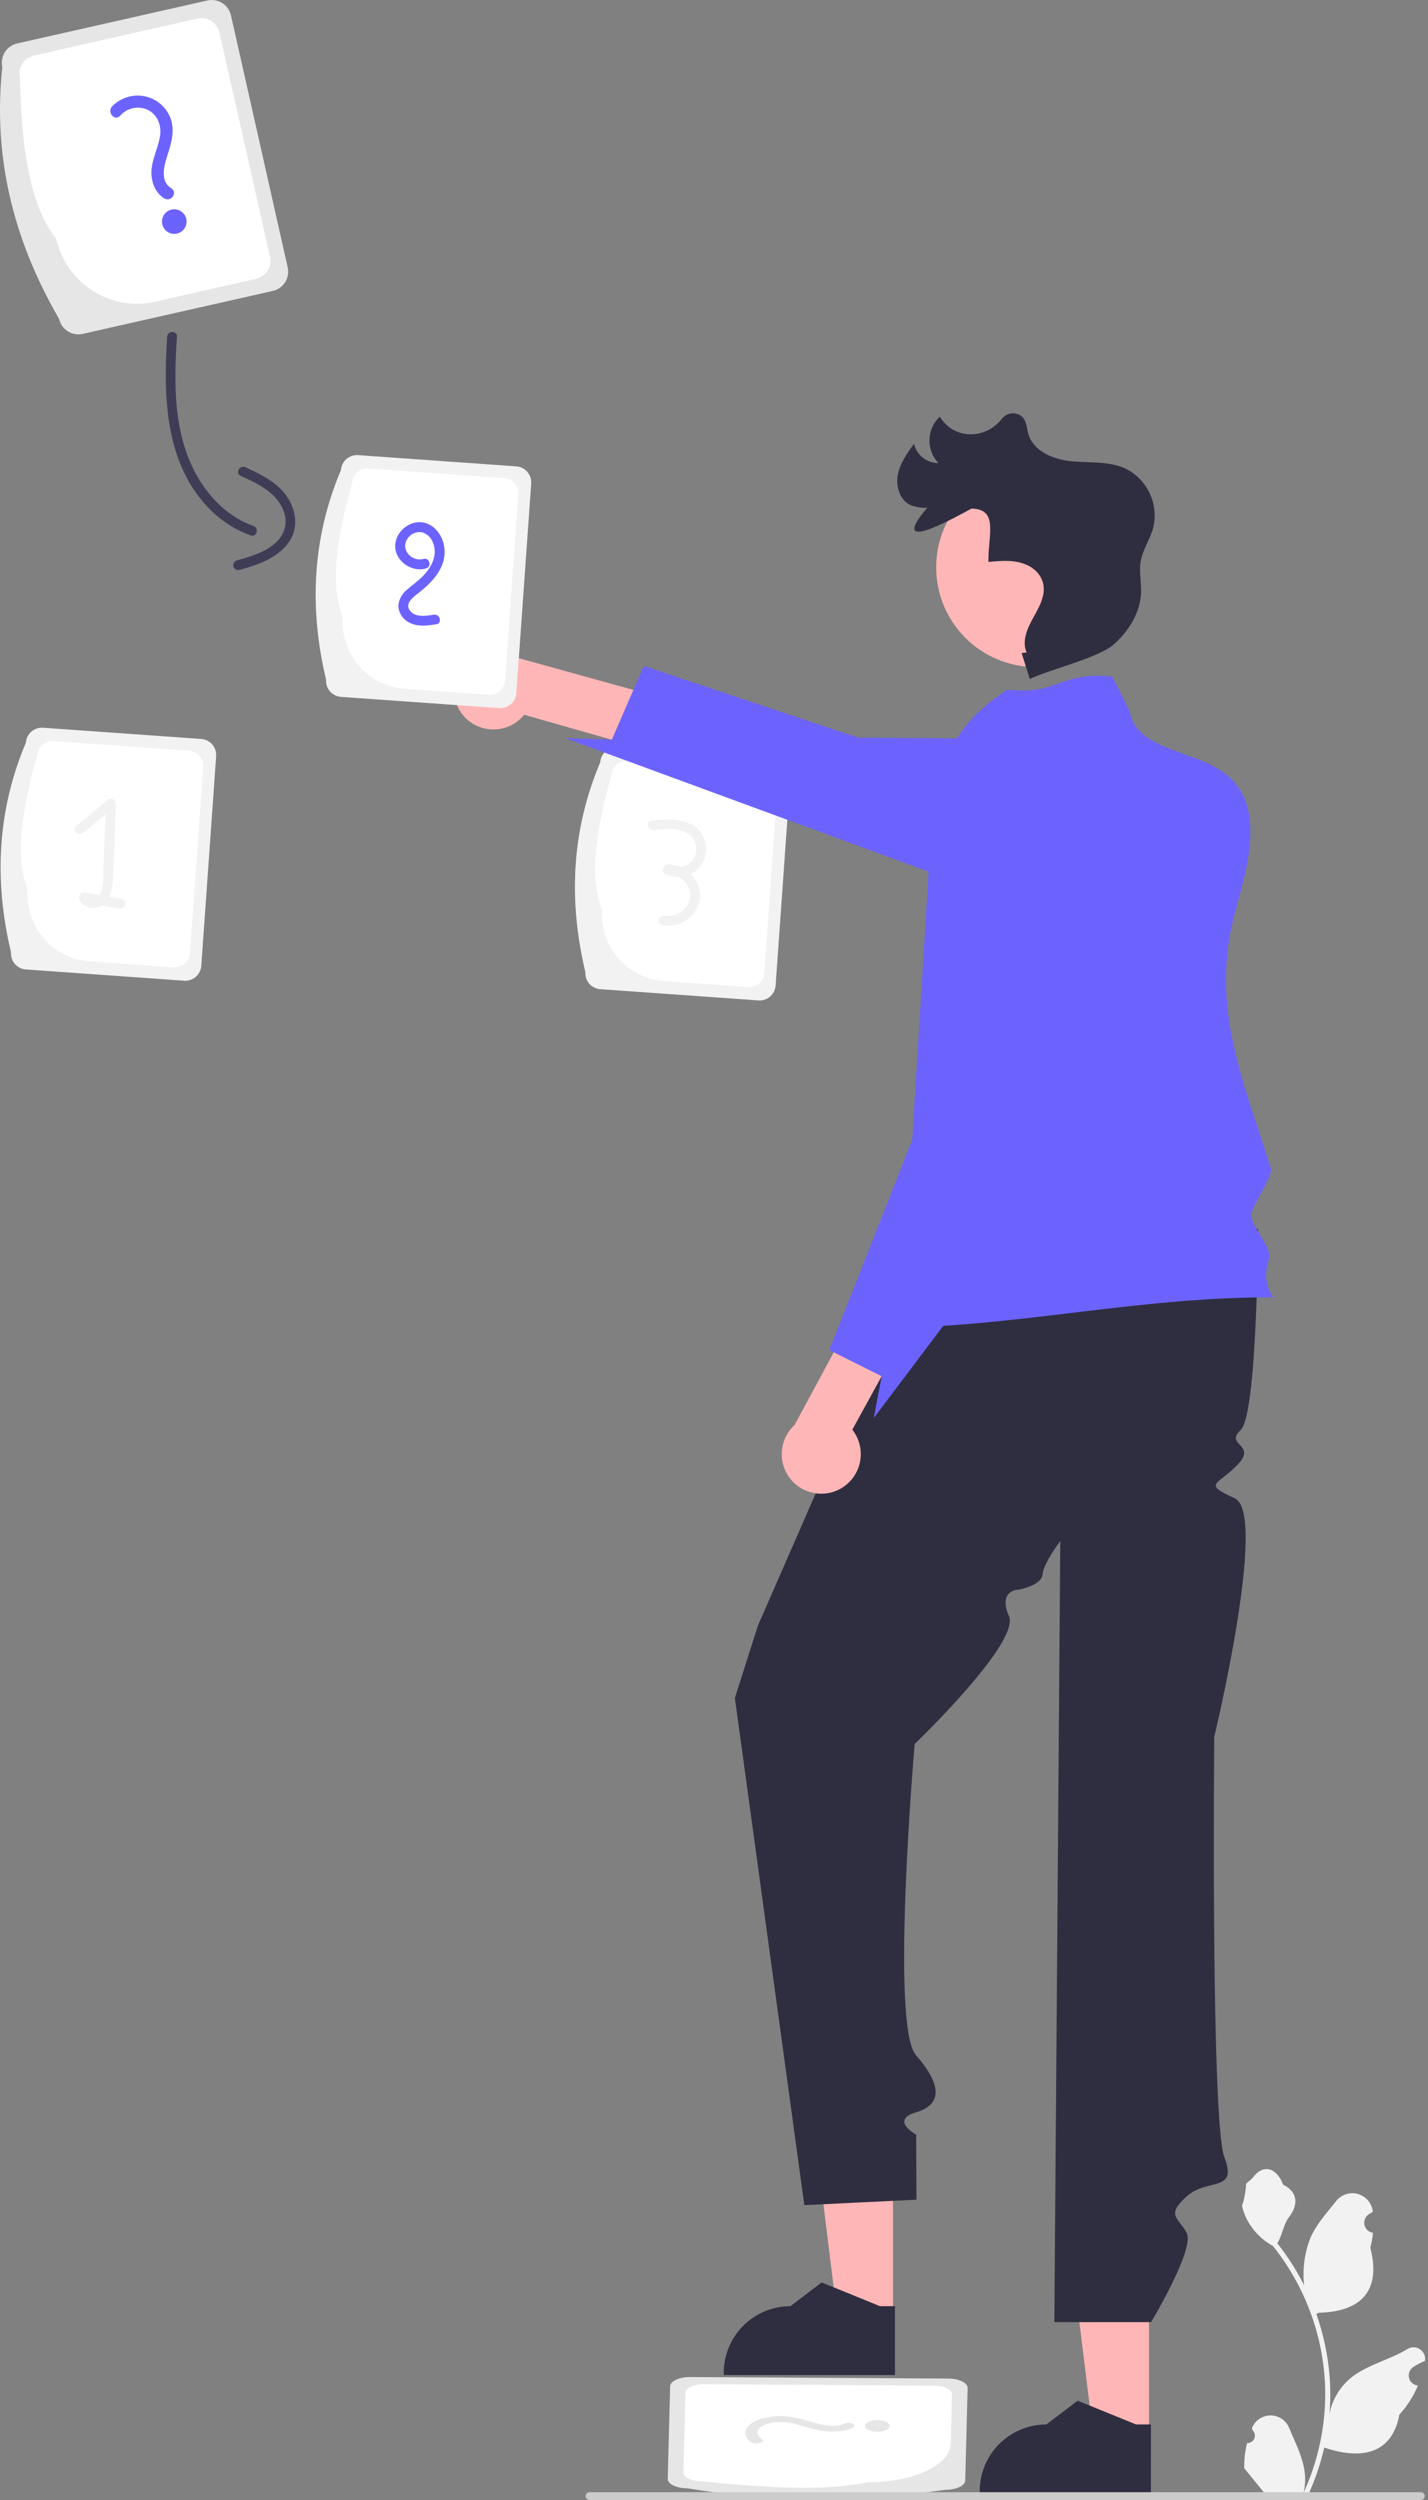 <svg width="160" height="280" viewBox="0 0 160 280" fill="none" xmlns="http://www.w3.org/2000/svg">
<rect x="0" y="0" width="160" height="280" fill="#808080" stroke="none"/>
<g clip-path="url(#clip0_4489_6744)">
<path d="M32.236 29.944L27.441 8.657L25.877 1.722C25.747 1.15 25.396 0.653 24.899 0.341C24.403 0.028 23.803 -0.075 23.232 0.055L20.869 0.589L1.927 4.865C1.644 4.928 1.377 5.047 1.14 5.214C0.903 5.382 0.701 5.594 0.546 5.839C0.392 6.084 0.287 6.357 0.237 6.643C0.188 6.929 0.196 7.222 0.26 7.505C-0.757 16.976 1.251 25.714 5.608 33.891C5.93 34.503 6.271 35.114 6.625 35.726C6.719 36.149 6.936 36.535 7.25 36.834C7.514 37.086 7.835 37.269 8.187 37.366C8.538 37.464 8.908 37.474 9.264 37.394L11.749 36.834L13.281 36.486L30.569 32.584C31.14 32.455 31.637 32.104 31.949 31.609C32.262 31.114 32.365 30.515 32.236 29.944Z" fill="#E6E6E6"/>
<path d="M30.254 28.76L25.684 8.509L24.59 3.648C24.469 3.113 24.141 2.647 23.677 2.354C23.214 2.061 22.653 1.963 22.118 2.083L20.663 2.412L3.806 6.217C3.271 6.338 2.806 6.666 2.513 7.13C2.219 7.593 2.122 8.154 2.242 8.69C2.39 16.062 3.163 22.752 6.336 26.834C6.697 28.422 7.472 29.886 8.582 31.077C9.692 32.268 11.098 33.143 12.656 33.614C12.695 33.627 12.727 33.64 12.766 33.653C12.791 33.66 12.824 33.672 12.849 33.679C14.316 34.092 15.863 34.132 17.349 33.795L28.69 31.232C29.225 31.111 29.69 30.783 29.983 30.32C30.276 29.856 30.374 29.295 30.254 28.76Z" fill="white"/>
<path d="M13.459 12.969C13.832 12.539 14.335 12.24 14.891 12.119C15.447 11.998 16.028 12.06 16.547 12.296C17.671 12.858 18.108 14.054 17.928 15.243C17.727 16.571 17.034 17.78 16.971 19.14C16.916 20.331 17.359 21.581 18.414 22.222C19.17 22.682 19.948 21.544 19.188 21.082C17.938 20.323 18.358 18.653 18.721 17.514C19.174 16.092 19.645 14.643 19.085 13.177C18.837 12.564 18.439 12.022 17.928 11.602C17.417 11.182 16.809 10.897 16.159 10.773C15.509 10.649 14.839 10.69 14.209 10.892C13.579 11.095 13.01 11.451 12.554 11.93C11.957 12.574 12.855 13.621 13.459 12.969Z" fill="#6C63FF"/>
<path d="M19.528 26.194C20.288 26.194 20.905 25.577 20.905 24.816C20.905 24.055 20.288 23.438 19.528 23.438C18.767 23.438 18.15 24.055 18.15 24.816C18.15 25.577 18.767 26.194 19.528 26.194Z" fill="#6C63FF"/>
<path d="M106.237 266.4L84.426 266.27L77.321 266.229C76.1 266.222 75.099 266.687 75.085 267.266L75.056 268.415L74.817 277.629C74.799 278.204 75.776 278.682 76.997 278.689C85.894 280.144 94.956 280.291 103.895 279.125C104.564 279.044 105.238 278.955 105.915 278.858C106.329 278.864 106.74 278.808 107.137 278.691C107.74 278.505 108.139 278.186 108.149 277.823L108.181 276.615L108.199 275.87L108.417 267.46C108.431 266.881 107.452 266.406 106.237 266.4Z" fill="#E6E6E6"/>
<path d="M104.625 267.186L83.875 267.065L78.894 267.035C77.752 267.028 76.813 267.462 76.799 268.004L76.781 268.711L76.568 276.911C76.554 277.452 77.468 277.898 78.609 277.905C85.812 278.648 92.496 279.028 97.202 278.013C100.628 278.03 103.649 277.154 105.262 275.842C105.283 275.826 105.303 275.812 105.324 275.796C105.337 275.785 105.357 275.771 105.369 275.76C105.697 275.518 105.97 275.209 106.17 274.853C106.369 274.497 106.491 274.103 106.526 273.696L106.666 268.18C106.681 267.638 105.767 267.192 104.625 267.186Z" fill="white"/>
<path d="M85.374 273.199C84.738 272.747 84.671 272.132 85.435 271.7C86.243 271.242 87.507 271.172 88.622 271.386C89.867 271.625 90.881 272.078 92.189 272.257C93.334 272.414 94.653 272.347 95.52 271.931C96.143 271.632 95.217 271.148 94.592 271.448C93.563 271.941 92.037 271.563 91.014 271.271C89.737 270.905 88.436 270.528 86.882 270.625C84.053 270.802 82.577 272.383 84.153 273.502C84.641 273.848 85.867 273.549 85.374 273.199Z" fill="#E6E6E6"/>
<path d="M98.301 272.356C99.062 272.356 99.679 272.064 99.679 271.703C99.679 271.342 99.062 271.049 98.301 271.049C97.54 271.049 96.923 271.342 96.923 271.703C96.923 272.064 97.54 272.356 98.301 272.356Z" fill="#E6E6E6"/>
<path d="M1.235 106.661C-0.66 98.698 -0.344 90.856 2.902 83.172C2.936 82.697 3.157 82.254 3.517 81.942C3.877 81.63 4.346 81.473 4.821 81.506L22.554 82.765C23.029 82.799 23.471 83.021 23.783 83.381C24.095 83.741 24.252 84.21 24.219 84.685L22.553 108.174C22.519 108.649 22.297 109.092 21.937 109.404C21.578 109.716 21.108 109.873 20.633 109.84L2.901 108.581C2.426 108.547 1.983 108.325 1.671 107.965C1.359 107.605 1.202 107.136 1.235 106.661Z" fill="#F2F2F2"/>
<path d="M3.099 99.663C1.582 95.739 2.552 90.343 4.17 84.562C4.202 84.117 4.409 83.703 4.746 83.41C5.083 83.118 5.523 82.971 5.968 83.002L21.207 84.084C21.652 84.116 22.067 84.323 22.359 84.66C22.651 84.998 22.798 85.437 22.767 85.882L21.284 106.784C21.252 107.229 21.045 107.643 20.708 107.936C20.371 108.228 19.932 108.375 19.486 108.344L10.046 107.674C8.064 107.531 6.219 106.607 4.917 105.105C3.614 103.604 2.96 101.646 3.099 99.663Z" fill="white"/>
<path d="M13.65 100.687C13.184 100.607 12.719 100.527 12.253 100.447C12.468 99.94 12.591 99.4 12.619 98.851C12.839 95.911 12.861 92.944 12.979 89.998C12.976 89.89 12.942 89.785 12.881 89.697C12.819 89.608 12.734 89.539 12.634 89.498C12.535 89.456 12.426 89.445 12.32 89.464C12.214 89.484 12.116 89.534 12.037 89.608C10.868 90.576 9.699 91.545 8.53 92.514C7.983 92.967 8.767 93.744 9.31 93.294C10.149 92.599 10.988 91.903 11.828 91.208C11.751 93.138 11.673 95.068 11.596 96.999C11.559 97.925 11.672 99.05 11.293 99.921C11.241 100.038 11.173 100.148 11.092 100.247C10.576 100.159 10.061 100.07 9.546 99.981C9.175 99.918 8.704 100.227 8.867 100.66C9.222 101.601 10.268 101.899 11.164 101.536C11.243 101.501 11.32 101.46 11.393 101.413L13.356 101.751C14.051 101.87 14.349 100.807 13.65 100.687Z" fill="#F2F2F2"/>
<path d="M65.585 108.868C63.69 100.905 64.006 93.063 67.251 85.379C67.285 84.904 67.507 84.462 67.867 84.149C68.227 83.837 68.695 83.68 69.171 83.713L86.903 84.972C87.378 85.006 87.821 85.228 88.133 85.588C88.445 85.948 88.602 86.417 88.569 86.892L86.903 110.381C86.868 110.856 86.647 111.299 86.287 111.611C85.927 111.923 85.458 112.08 84.983 112.047L67.25 110.788C66.775 110.754 66.333 110.532 66.021 110.172C65.709 109.812 65.552 109.343 65.585 108.868Z" fill="#F2F2F2"/>
<path d="M67.448 101.87C65.932 97.946 66.901 92.55 68.519 86.769C68.552 86.324 68.759 85.91 69.096 85.617C69.433 85.325 69.872 85.178 70.317 85.209L85.557 86.291C86.002 86.323 86.416 86.53 86.709 86.868C87.001 87.205 87.148 87.644 87.117 88.089L85.634 108.991C85.602 109.436 85.395 109.85 85.058 110.143C84.721 110.435 84.281 110.582 83.836 110.551L74.396 109.881C72.413 109.738 70.569 108.814 69.266 107.312C67.964 105.811 67.31 103.853 67.448 101.87Z" fill="white"/>
<path d="M77.397 97.884C77.6 97.789 77.791 97.673 77.969 97.537C78.441 97.147 78.791 96.629 78.974 96.044C79.158 95.46 79.168 94.835 79.004 94.244C78.289 91.617 75.147 91.6 72.977 91.917C72.277 92.019 72.575 93.082 73.27 92.981C74.732 92.768 77.028 92.595 77.813 94.193C77.993 94.568 78.056 94.988 77.997 95.4C77.937 95.811 77.756 96.196 77.477 96.505C77.144 96.839 76.706 97.048 76.236 97.095C75.781 96.897 75.287 96.805 74.791 96.826C74.28 96.85 73.996 97.593 74.513 97.854C74.971 98.082 75.476 98.201 75.987 98.202C76.412 98.406 76.766 98.732 77.006 99.138C77.246 99.543 77.361 100.011 77.336 100.481C77.287 100.804 77.175 101.113 77.006 101.392C76.837 101.671 76.615 101.913 76.352 102.106C76.09 102.298 75.791 102.437 75.475 102.514C75.158 102.591 74.829 102.604 74.507 102.554C73.814 102.414 73.518 103.477 74.214 103.618C74.69 103.707 75.178 103.7 75.651 103.595C76.123 103.491 76.57 103.292 76.963 103.011C77.357 102.729 77.689 102.371 77.941 101.957C78.192 101.544 78.358 101.084 78.427 100.605C78.47 100.103 78.4 99.598 78.222 99.127C78.044 98.656 77.762 98.231 77.397 97.884Z" fill="#F2F2F2"/>
<path d="M100.056 259.496L93.817 259.495L90.85 235.422L100.057 235.423L100.056 259.496Z" fill="#FFB6B6"/>
<path d="M100.276 266.006L81.09 266.005V265.763C81.091 263.781 81.877 261.881 83.278 260.48C84.678 259.08 86.577 258.293 88.558 258.292H88.558L92.063 255.633L98.601 258.293L100.276 258.293L100.276 266.006Z" fill="#2F2E41"/>
<path d="M128.738 272.738L122.499 272.737L119.531 248.664L128.739 248.665L128.738 272.738Z" fill="#FFB6B6"/>
<path d="M128.957 279.25L109.772 279.249V279.007C109.772 277.025 110.559 275.126 111.959 273.725C113.36 272.324 115.259 271.537 117.239 271.537H117.24L120.744 268.877L127.283 271.537L128.958 271.537L128.957 279.25Z" fill="#2F2E41"/>
<path d="M51.978 80.221C52.407 80.701 52.934 81.081 53.524 81.336C54.114 81.591 54.752 81.715 55.395 81.699C56.037 81.683 56.669 81.528 57.245 81.244C57.822 80.96 58.33 80.554 58.734 80.054L80.007 86.112L83.129 80.638L57.81 73.628C56.919 73.01 55.831 72.74 54.754 72.87C53.677 73 52.685 73.521 51.967 74.333C51.248 75.146 50.852 76.194 50.854 77.279C50.856 78.365 51.256 79.411 51.978 80.221Z" fill="#FFB6B6"/>
<path d="M107.297 130.887L84.913 182.084L82.339 190.177L90.121 246.978L102.683 246.365L102.654 239.081C102.654 239.081 99.665 237.459 102.645 236.578C105.624 235.698 105.499 233.461 102.62 230.165C99.741 226.869 102.485 195.327 102.485 195.327C102.485 195.327 114.339 183.971 113.048 181.004C111.756 178.038 114.154 178.038 114.154 178.038C114.154 178.038 116.709 177.581 116.807 176.338C116.904 175.095 118.798 172.596 118.798 172.596L118.135 260.079H128.973C128.973 260.079 133.928 251.842 132.954 250.069C131.98 248.297 130.619 248.123 132.954 246.003C135.29 243.882 138.718 245.617 137.188 241.623C135.658 237.629 136.051 194.526 136.051 194.526C136.051 194.526 142.08 169.514 138.355 167.815C134.63 166.117 136.482 166.357 138.681 164.03C140.881 161.703 137.151 161.915 139.016 160.154C140.881 158.392 140.956 137.659 140.956 137.659L107.297 130.887Z" fill="#2F2E41"/>
<path d="M142.644 145.3C126.954 145.263 113.492 148.791 97.802 148.754C98.824 141.677 102.396 130.584 103.418 123.505C104.855 113.548 103.741 107.605 105.174 97.649C105.318 96.674 105.458 95.703 105.597 94.728C106.164 90.792 104.807 86.856 107.241 82.7C108.278 80.927 110.002 79.117 112.86 77.248C118.794 77.851 118.691 75.173 124.626 75.777L126.59 79.691C126.84 81.177 127.741 82.144 128.962 82.876C131.473 84.395 135.341 84.925 137.665 86.981C140.585 89.564 140.39 93.695 139.522 97.726C139.213 99.161 138.82 100.581 138.449 101.916C135.459 112.674 139.28 120.882 142.396 130.861C142.691 131.808 139.893 135.467 140.189 136.379C140.692 137.924 142.492 139.846 142.205 140.891C141.851 142.183 141.497 143.399 142.644 145.3Z" fill="#6C63FF"/>
<path d="M139.522 97.725L105.174 97.648L104.071 97.645L63.337 82.673L68.55 82.85L70.97 77.269L72.135 74.588L96.143 82.614L107.241 82.699L128.164 82.853C128.432 82.857 128.697 82.865 128.961 82.876C131.473 84.395 135.341 84.924 137.665 86.981C140.585 89.563 140.39 93.694 139.522 97.725Z" fill="#6C63FF"/>
<path d="M116.056 74.709C122.22 74.709 127.218 69.71 127.218 63.543C127.218 57.376 122.22 52.377 116.056 52.377C109.891 52.377 104.894 57.376 104.894 63.543C104.894 69.71 109.891 74.709 116.056 74.709Z" fill="#FFB6B6"/>
<path d="M114.469 73.141L115.379 76.049C117.395 75.053 123.115 73.672 124.794 72.176C126.472 70.679 127.771 68.615 127.85 66.367C127.891 65.206 127.61 64.035 127.803 62.89C128.021 61.595 128.819 60.473 129.185 59.213C129.527 57.892 129.398 56.494 128.821 55.258C128.244 54.023 127.254 53.027 126.022 52.442C124.172 51.629 122.056 51.857 120.045 51.661C118.033 51.464 115.789 50.554 115.223 48.613C115.012 47.887 115.036 47.032 114.388 46.556C114.062 46.339 113.667 46.249 113.28 46.305C112.892 46.361 112.539 46.559 112.288 46.86C112.258 46.894 112.23 46.928 112.202 46.963C110.5 49.1 107.291 49.258 105.611 47.103C105.501 46.962 105.396 46.818 105.295 46.671C104.942 47.001 104.658 47.399 104.459 47.84C104.261 48.281 104.152 48.757 104.138 49.24C104.125 49.723 104.207 50.205 104.381 50.656C104.555 51.107 104.816 51.52 105.15 51.87C104.516 51.87 103.9 51.656 103.402 51.263C102.904 50.87 102.553 50.321 102.405 49.704C101.635 50.768 100.844 51.878 100.596 53.169C100.349 54.459 100.808 55.986 101.991 56.556C102.595 56.795 103.243 56.901 103.892 56.868C100.84 60.479 102.671 60.375 108.851 56.962C111.917 57.02 110.706 59.87 110.746 62.938C112.189 62.799 113.675 62.663 115.039 63.271C115.675 63.539 116.21 63.999 116.571 64.588C117.472 66.137 116.578 67.747 115.785 69.157C115.107 70.362 114.465 71.812 115.027 73.075" fill="#2F2E41"/>
<path d="M94.154 166.749C94.717 166.438 95.205 166.008 95.585 165.49C95.966 164.971 96.229 164.377 96.357 163.746C96.484 163.116 96.474 162.466 96.326 161.84C96.178 161.215 95.895 160.629 95.499 160.123L106.147 140.73L101.509 136.465L89.03 159.591C88.229 160.322 87.724 161.322 87.61 162.401C87.496 163.481 87.783 164.564 88.414 165.446C89.046 166.329 89.979 166.948 91.037 167.188C92.095 167.428 93.204 167.272 94.154 166.749Z" fill="#FFB6B6"/>
<path d="M120.125 76.061L117.643 120.541L105.685 148.493L97.902 158.819L98.787 154.14L93.422 151.455L92.918 151.204L100.059 133.11L102.214 127.651L103.218 111.219L104.167 95.681C104.33 93.008 105.047 90.397 106.271 88.014C107.495 85.632 109.2 83.529 111.278 81.839L117.235 76.999L120.125 76.061Z" fill="#6C63FF"/>
<path d="M36.536 76.129C34.641 68.167 34.957 60.325 38.202 52.641C38.236 52.166 38.457 51.723 38.817 51.411C39.177 51.099 39.646 50.942 40.121 50.975L57.854 52.234C58.329 52.268 58.771 52.489 59.084 52.849C59.396 53.209 59.552 53.679 59.519 54.154L57.853 77.643C57.819 78.118 57.598 78.56 57.238 78.873C56.878 79.185 56.409 79.342 55.934 79.308L38.201 78.05C37.726 78.016 37.284 77.794 36.971 77.434C36.659 77.074 36.503 76.605 36.536 76.129Z" fill="#F2F2F2"/>
<path d="M38.399 69.132C36.883 65.208 37.852 59.812 39.47 54.031C39.502 53.586 39.71 53.172 40.047 52.879C40.384 52.587 40.823 52.44 41.268 52.471L56.508 53.553C56.953 53.585 57.367 53.792 57.659 54.129C57.952 54.466 58.098 54.906 58.067 55.351L56.585 76.253C56.553 76.698 56.345 77.112 56.008 77.405C55.671 77.697 55.232 77.844 54.787 77.813L45.346 77.143C43.364 77 41.519 76.076 40.217 74.574C38.914 73.072 38.261 71.115 38.399 69.132Z" fill="white"/>
<path d="M47.771 58.612C46.209 58.07 44.471 59.306 44.294 60.908C44.093 62.724 46.046 64.158 47.737 63.664C48.417 63.466 48.127 62.4 47.443 62.6C46.204 62.962 44.882 61.623 45.595 60.427C45.757 60.138 46.003 59.905 46.3 59.76C46.597 59.614 46.932 59.562 47.259 59.612C47.537 59.689 47.793 59.83 48.007 60.024C48.22 60.218 48.385 60.459 48.489 60.728C49.097 62.099 48.374 63.49 47.417 64.487C46.87 65.055 46.229 65.497 45.641 66.014C45.355 66.231 45.117 66.505 44.943 66.819C44.769 67.132 44.663 67.479 44.631 67.837C44.647 68.239 44.772 68.629 44.993 68.965C45.214 69.301 45.523 69.57 45.886 69.743C46.826 70.227 47.896 70.073 48.896 69.912C49.596 69.8 49.299 68.736 48.603 68.848C47.728 68.989 46.418 69.202 45.864 68.29C45.389 67.508 46.367 66.822 46.9 66.406C48.24 65.361 49.594 64.011 49.796 62.234C49.96 60.779 49.221 59.115 47.771 58.612Z" fill="#6C63FF"/>
<path d="M139.73 273.625C139.901 273.633 140.07 273.588 140.215 273.496C140.359 273.405 140.472 273.271 140.538 273.113C140.604 272.955 140.62 272.781 140.584 272.613C140.547 272.446 140.46 272.294 140.335 272.178L140.278 271.951C140.285 271.932 140.293 271.914 140.3 271.896C140.472 271.489 140.761 271.142 141.13 270.899C141.498 270.656 141.931 270.527 142.372 270.528C142.814 270.53 143.245 270.662 143.612 270.908C143.979 271.154 144.265 271.503 144.434 271.911C145.11 273.54 145.971 275.172 146.183 276.894C146.276 277.655 146.237 278.427 146.066 279.175C147.654 275.71 148.479 271.944 148.484 268.132C148.484 267.175 148.431 266.22 148.325 265.269C148.237 264.49 148.115 263.716 147.959 262.948C147.108 258.78 145.281 254.873 142.627 251.548C141.343 250.847 140.304 249.769 139.651 248.46C139.415 247.989 139.248 247.486 139.155 246.968C139.3 246.987 139.701 244.779 139.592 244.644C139.794 244.337 140.155 244.185 140.376 243.886C141.472 242.399 142.983 242.658 143.772 244.68C145.457 245.53 145.473 246.941 144.439 248.298C143.782 249.161 143.691 250.329 143.114 251.254C143.174 251.33 143.235 251.403 143.295 251.479C144.38 252.876 145.326 254.375 146.119 255.956C145.926 254.185 146.156 252.393 146.791 250.729C147.433 249.177 148.638 247.871 149.699 246.53C149.98 246.169 150.361 245.9 150.795 245.757C151.228 245.613 151.694 245.601 152.134 245.723C152.574 245.844 152.969 246.093 153.267 246.439C153.566 246.784 153.755 247.211 153.812 247.664C153.814 247.684 153.816 247.703 153.818 247.723C153.661 247.812 153.506 247.906 153.355 248.006C153.166 248.133 153.019 248.314 152.934 248.526C152.849 248.738 152.83 248.97 152.879 249.193C152.929 249.415 153.044 249.618 153.21 249.774C153.377 249.93 153.586 250.032 153.812 250.067L153.835 250.07C153.779 250.639 153.68 251.202 153.538 251.755C154.899 257.021 151.961 258.939 147.764 259.025C147.672 259.073 147.582 259.12 147.489 259.165C148.286 261.424 148.785 263.777 148.976 266.165C149.083 267.573 149.077 268.988 148.957 270.396L148.964 270.346C149.268 268.781 150.103 267.369 151.327 266.348C153.145 264.853 155.715 264.303 157.677 263.102C157.885 262.968 158.128 262.896 158.375 262.896C158.623 262.895 158.866 262.965 159.075 263.098C159.284 263.231 159.451 263.421 159.556 263.646C159.661 263.87 159.699 264.12 159.666 264.366L159.658 264.418C159.366 264.538 159.081 264.675 158.806 264.829C158.648 264.918 158.494 265.013 158.343 265.113C158.153 265.239 158.006 265.42 157.921 265.632C157.836 265.844 157.817 266.076 157.867 266.299C157.916 266.522 158.031 266.724 158.198 266.88C158.364 267.036 158.574 267.138 158.799 267.173L158.822 267.177C158.839 267.179 158.853 267.182 158.87 267.184C158.37 268.378 157.669 269.476 156.797 270.432C155.945 275.029 152.29 275.465 148.38 274.126H148.377C147.948 275.991 147.326 277.807 146.522 279.543H139.896C139.872 279.47 139.851 279.394 139.83 279.32C140.443 279.358 141.059 279.322 141.663 279.211C141.171 278.607 140.68 277.999 140.188 277.395C140.177 277.384 140.167 277.372 140.157 277.36C139.908 277.051 139.656 276.744 139.407 276.436L139.407 276.435C139.393 275.488 139.502 274.544 139.73 273.625Z" fill="#F2F2F2"/>
<path d="M65.617 279.563C65.617 279.62 65.628 279.677 65.65 279.73C65.672 279.784 65.704 279.832 65.745 279.873C65.786 279.913 65.834 279.946 65.887 279.968C65.94 279.989 65.997 280.001 66.055 280H159.193C159.309 280 159.42 279.954 159.502 279.872C159.584 279.79 159.63 279.679 159.63 279.563C159.63 279.447 159.584 279.335 159.502 279.253C159.42 279.171 159.309 279.125 159.193 279.125H66.055C65.997 279.125 65.94 279.136 65.887 279.158C65.834 279.18 65.786 279.212 65.745 279.253C65.704 279.294 65.672 279.342 65.65 279.395C65.628 279.448 65.617 279.505 65.617 279.563Z" fill="#CCCCCC"/>
<path d="M18.73 37.716C18.27 44.519 18.491 52.239 23.769 57.286C25.006 58.48 26.483 59.395 28.102 59.972C28.773 60.209 29.061 59.143 28.395 58.908C25.683 57.952 23.55 55.85 22.129 53.394C20.462 50.513 19.827 47.191 19.687 43.897C19.623 41.836 19.671 39.772 19.833 37.716C19.881 37.007 18.777 37.01 18.73 37.716Z" fill="#3F3D56"/>
<path d="M26.953 53.283C28.261 53.891 29.633 54.51 30.668 55.544C31.612 56.487 32.271 57.863 31.889 59.207C31.261 61.413 28.466 62.244 26.517 62.77C26.38 62.813 26.266 62.907 26.197 63.033C26.129 63.159 26.112 63.306 26.15 63.444C26.188 63.582 26.278 63.7 26.401 63.773C26.524 63.846 26.671 63.868 26.81 63.834C28.771 63.305 30.969 62.567 32.249 60.888C33.765 58.901 33.045 56.282 31.343 54.662C30.247 53.618 28.867 52.961 27.509 52.33C26.87 52.033 26.309 52.984 26.953 53.283Z" fill="#3F3D56"/>
</g>
<defs>
<clipPath id="clip0_4489_6744">
<rect width="159.682" height="280" fill="white"/>
</clipPath>
</defs>
</svg>
